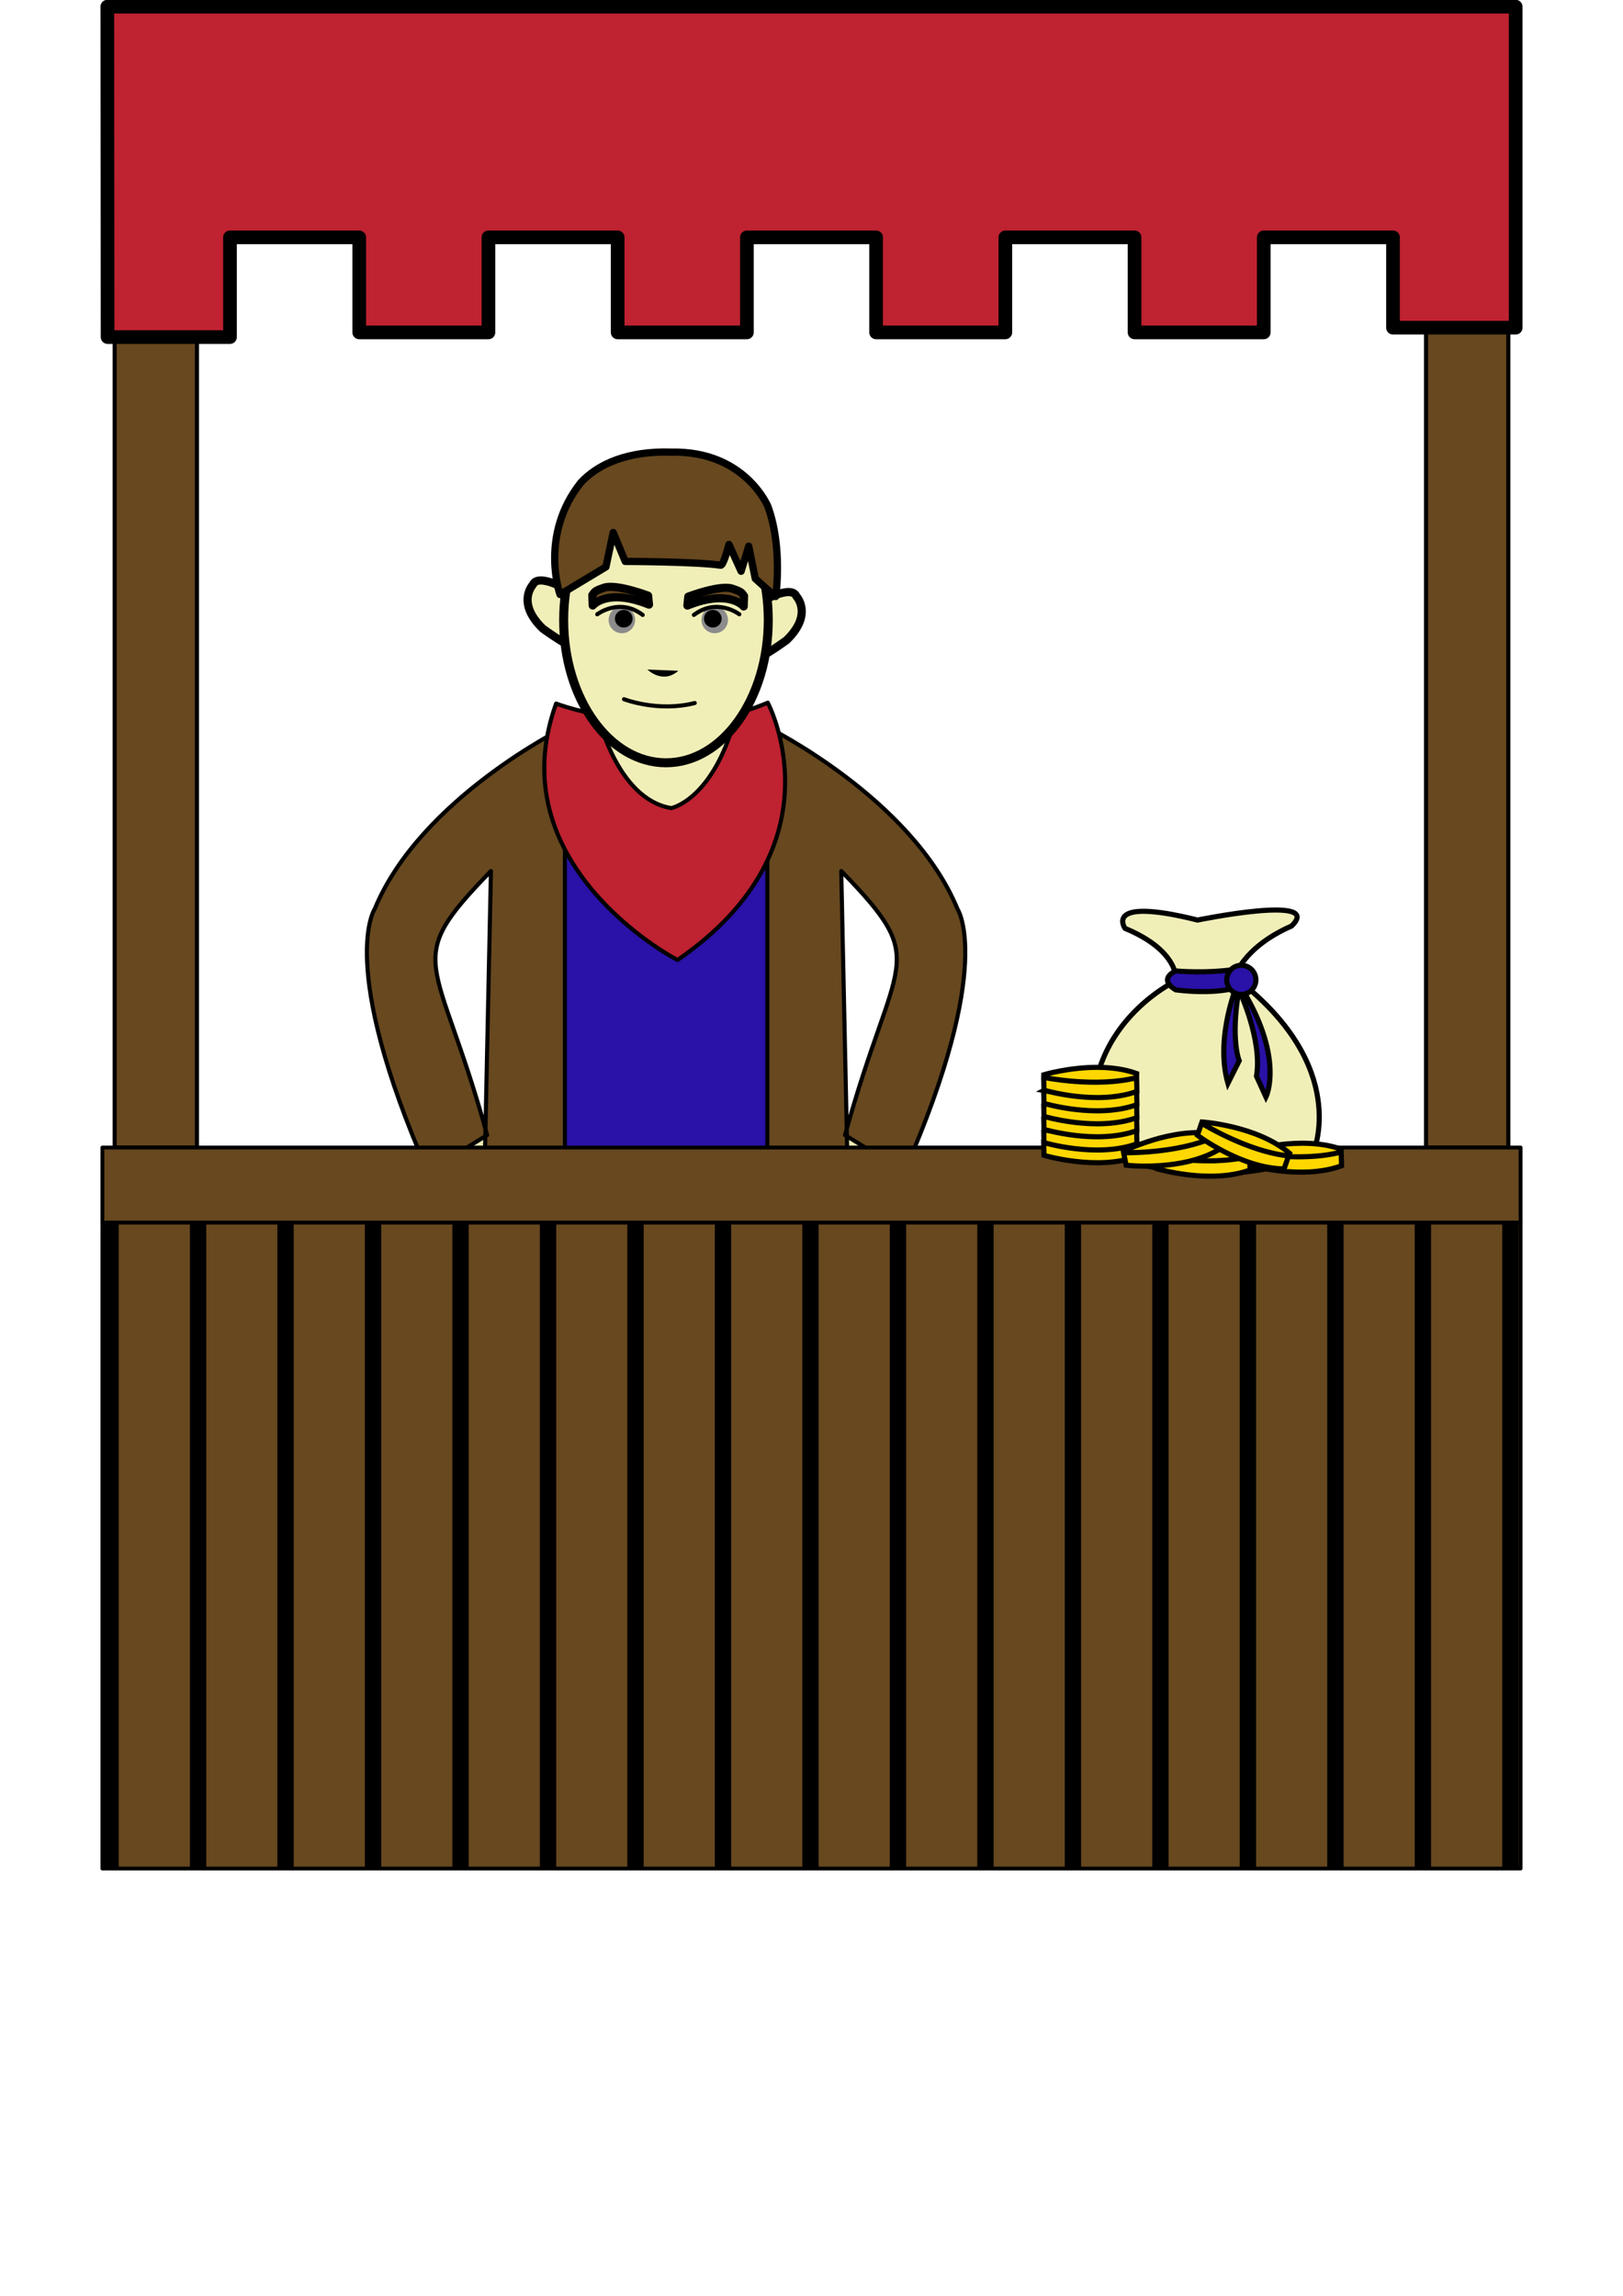 <?xml version="1.0" encoding="UTF-8" standalone="no"?>
<!-- Created with Inkscape (http://www.inkscape.org/) -->

<svg
   width="210mm"
   height="297mm"
   viewBox="0 0 210 297"
   version="1.1"
   id="svg1"
   xml:space="preserve"
   sodipodi:docname="ShopStall.svg"
   inkscape:version="1.3.2 (091e20e, 2023-11-25, custom)"
   xmlns:inkscape="http://www.inkscape.org/namespaces/inkscape"
   xmlns:sodipodi="http://sodipodi.sourceforge.net/DTD/sodipodi-0.dtd"
   xmlns="http://www.w3.org/2000/svg"
   xmlns:svg="http://www.w3.org/2000/svg"><sodipodi:namedview
     id="namedview1"
     pagecolor="#ffffff"
     bordercolor="#000000"
     borderopacity="0.25"
     inkscape:showpageshadow="2"
     inkscape:pageopacity="0.0"
     inkscape:pagecheckerboard="0"
     inkscape:deskcolor="#d1d1d1"
     inkscape:document-units="mm"
     inkscape:zoom="0.57234971"
     inkscape:cx="345.06875"
     inkscape:cy="398.35785"
     inkscape:window-width="1368"
     inkscape:window-height="842"
     inkscape:window-x="-6"
     inkscape:window-y="-6"
     inkscape:window-maximized="1"
     inkscape:current-layer="layer11" /><defs
     id="defs1"><inkscape:path-effect
       effect="skeletal"
       id="path-effect5"
       is_visible="true"
       lpeversion="1"
       pattern="M 0,4.992 C 0,2.236 2.236,0 4.992,0 c 2.756,0 4.992,2.236 4.992,4.992 0,2.756 -2.236,4.992 -4.992,4.992 C 2.236,9.984 0,7.748 0,4.992 Z"
       copytype="single_stretched"
       prop_scale="1"
       scale_y_rel="false"
       spacing="0"
       normal_offset="0"
       tang_offset="0"
       prop_units="false"
       vertical_pattern="false"
       hide_knot="false"
       fuse_tolerance="0" /><inkscape:path-effect
       effect="skeletal"
       id="path-effect5-8"
       is_visible="true"
       lpeversion="1"
       pattern="M 0,4.992 C 0,2.236 2.236,0 4.992,0 c 2.756,0 4.992,2.236 4.992,4.992 0,2.756 -2.236,4.992 -4.992,4.992 C 2.236,9.984 0,7.748 0,4.992 Z"
       copytype="single_stretched"
       prop_scale="1"
       scale_y_rel="false"
       spacing="0"
       normal_offset="0"
       tang_offset="0"
       prop_units="false"
       vertical_pattern="false"
       hide_knot="false"
       fuse_tolerance="0" /><inkscape:path-effect
       effect="skeletal"
       id="path-effect5-1"
       is_visible="true"
       lpeversion="1"
       pattern="M 0,4.992 C 0,2.236 2.236,0 4.992,0 c 2.756,0 4.992,2.236 4.992,4.992 0,2.756 -2.236,4.992 -4.992,4.992 C 2.236,9.984 0,7.748 0,4.992 Z"
       copytype="single_stretched"
       prop_scale="1"
       scale_y_rel="false"
       spacing="0"
       normal_offset="0"
       tang_offset="0"
       prop_units="false"
       vertical_pattern="false"
       hide_knot="false"
       fuse_tolerance="0" /></defs><g
     inkscape:groupmode="layer"
     id="layer11"
     inkscape:label="Stall"><g
       id="layer6"
       inkscape:label="Villager"
       transform="translate(30.812,15.436)"><path
         style="opacity:1;fill:#000000;fill-opacity:1;stroke:#000000;stroke-width:0.599;stroke-linecap:round;stroke-linejoin:round;stroke-dasharray:none;stroke-opacity:1"
         d="m 36.969,221.479 v -76.473 h 38.184 v 76.263 H 63.404 c 0,0 -2.774,-43.069 -7.18,-55.674 0,0 -5.548,11.765 -5.548,55.464 z"
         id="path26"
         sodipodi:nodetypes="cccccccc"
         inkscape:label="Pants" /><rect
         style="opacity:1;fill:#2a11a7;fill-opacity:1;stroke:#000000;stroke-width:0.529;stroke-linecap:round;stroke-linejoin:round;stroke-dasharray:none;stroke-opacity:1"
         id="rect22"
         width="44.378"
         height="67.492"
         x="33.284"
         y="81.129"
         ry="10.43"
         inkscape:label="BlueShirt" /><circle
         style="opacity:1;fill:#f1efb8;fill-opacity:1;stroke:#000000;stroke-width:0.422;stroke-linecap:round;stroke-linejoin:round;stroke-dasharray:none;stroke-opacity:1"
         id="path27"
         cx="30.727"
         cy="136.145"
         r="4.957"
         inkscape:label="HandL" /><path
         style="opacity:1;fill:#67481f;fill-opacity:1;stroke:#000000;stroke-width:0.529;stroke-linecap:round;stroke-linejoin:round;stroke-dasharray:none;stroke-opacity:1"
         d="M 24.539,136.145 C 12.771,109.341 17.675,102.149 17.675,102.149 23.558,87.829 42.277,78.627 42.277,78.627 V 151.181 H 31.567 l 1.144,-53.935 c -11.778,12.115 -6.967,10.523 -0.49,34.159 z"
         id="path24"
         sodipodi:nodetypes="cccccccc"
         inkscape:label="JacketL" /><circle
         style="opacity:1;fill:#f1efb8;fill-opacity:1;stroke:#000000;stroke-width:0.422;stroke-linecap:round;stroke-linejoin:round;stroke-dasharray:none;stroke-opacity:1"
         id="circle27"
         cx="80.085"
         cy="135.818"
         r="4.957"
         inkscape:label="HandL" /><path
         style="opacity:1;fill:#67481f;fill-opacity:1;stroke:#000000;stroke-width:0.529;stroke-linecap:round;stroke-linejoin:round;stroke-dasharray:none;stroke-opacity:1"
         d="M 86.209,136.145 C 97.977,109.341 93.074,102.149 93.074,102.149 87.19,87.829 68.472,78.627 68.472,78.627 V 151.181 H 79.181 L 78.037,97.246 c 11.778,12.115 6.967,10.523 0.49,34.159 z"
         id="path25"
         sodipodi:nodetypes="cccccccc"
         inkscape:label="JacketR" /><path
         style="display:inline;opacity:1;fill:#bf2231;fill-opacity:1;stroke:#000000;stroke-width:0.529;stroke-linecap:round;stroke-linejoin:round;stroke-dasharray:none;stroke-opacity:1"
         d="m 56.86,108.75 c 21.496,-14.793 11.672,-33.284 11.672,-33.284 -13.059,5.547 -27.39,0.116 -27.39,0.116 -7.51,20.78 15.054,32.864 15.717,33.168 z"
         id="path21"
         sodipodi:nodetypes="cccc"
         inkscape:label="Scarf" /><path
         style="opacity:1;fill:#67481f;fill-opacity:1;stroke:#000000;stroke-width:0.599;stroke-linecap:round;stroke-linejoin:round;stroke-dasharray:none;stroke-opacity:1"
         d="m 34.735,223.884 h 15.753 c 0.25,-10.138 -14.772,-12.828 -15.753,0 z"
         id="path28"
         sodipodi:nodetypes="ccc"
         inkscape:label="ShoeL" /><path
         style="opacity:1;fill:#67481f;fill-opacity:1;stroke:#000000;stroke-width:0.599;stroke-linecap:round;stroke-linejoin:round;stroke-dasharray:none;stroke-opacity:1"
         d="M 79.106,224.181 H 63.353 c -0.25,-10.138 14.772,-12.828 15.753,0 z"
         id="path29"
         sodipodi:nodetypes="ccc"
         inkscape:label="ShoeR" /><path
         style="opacity:1;fill:#f1efb8;fill-opacity:1;stroke:#000000;stroke-width:0.529;stroke-linecap:round;stroke-linejoin:round;stroke-dasharray:none;stroke-opacity:1"
         d="M 64.256,77.662 C 61.367,88.064 56.051,89.104 56.051,89.104 48.886,87.948 46.459,76.738 46.459,76.738 Z"
         id="path22"
         sodipodi:nodetypes="cccc"
         inkscape:label="Neck" /><path
         style="opacity:1;fill:#f1efb8;fill-opacity:1;stroke:#000000;stroke-width:1.058;stroke-linecap:round;stroke-linejoin:round;stroke-dasharray:none;stroke-opacity:1"
         d="m 42.876,61.02 c 0,0 -4.045,-2.427 -4.738,-0.809 0,0 -2.196,2.311 1.271,5.663 0,0 2.658,1.965 4.16,2.543 z"
         id="path7"
         sodipodi:nodetypes="ccccc"
         inkscape:label="EarL" /><path
         style="opacity:1;fill:#f1efb8;fill-opacity:1;stroke:#000000;stroke-width:1.058;stroke-linecap:round;stroke-linejoin:round;stroke-dasharray:none;stroke-opacity:1"
         d="m 67.501,62.523 c 0,0 4.045,-2.427 4.738,-0.809 0,0 2.196,2.311 -1.271,5.663 0,0 -2.658,1.965 -4.16,2.543 z"
         id="path8"
         sodipodi:nodetypes="ccccc"
         inkscape:label="EarR" /><ellipse
         style="opacity:1;fill:#f1efb8;fill-opacity:1;stroke:#000000;stroke-width:1.165;stroke-linecap:round;stroke-linejoin:round;stroke-dasharray:none;stroke-opacity:1"
         id="path5"
         cx="55.358"
         cy="64.776"
         rx="13.237"
         ry="18.466"
         inkscape:label="Face" /><g
         id="g17"
         transform="matrix(-1,0,0,1,111.432,-0.116)"
         style="opacity:1"
         inkscape:label="Eyes/brows"><circle
           style="opacity:1;fill:#8c8c8c;fill-opacity:1;stroke:none;stroke-width:0.529;stroke-linecap:round;stroke-linejoin:round;stroke-dasharray:none;stroke-opacity:1"
           id="circle16"
           cx="49.767"
           cy="64.885"
           r="1.716" /><circle
           style="opacity:1;fill:#000000;fill-opacity:1;stroke:none;stroke-width:0.529;stroke-linecap:round;stroke-linejoin:round;stroke-dasharray:none;stroke-opacity:1"
           id="circle17"
           cx="50.012"
           cy="64.722"
           r="1.144" /><path
           style="opacity:1;fill:none;fill-opacity:1;stroke:#000000;stroke-width:0.529;stroke-linecap:round;stroke-linejoin:round;stroke-dasharray:none;stroke-opacity:1"
           d="m 46.58,64.15 c 0,0 2.86,-2.206 5.884,0.082"
           id="path17" /><path
           style="opacity:1;fill:#67481f;fill-opacity:1;stroke:#000000;stroke-width:1.058;stroke-linecap:round;stroke-linejoin:round;stroke-dasharray:none;stroke-opacity:1"
           d="m 58.246,63.019 0.116,-1.156 c 0,0 4.077,-1.552 5.663,-1.04 1.346,0.434 1.256,0.598 1.55,0.965 l -0.048,1.346 c 0,0 -1.849,-2.311 -7.281,-0.116 z"
           id="path10"
           sodipodi:nodetypes="ccsccc"
           transform="matrix(-1,0,0,1,111.547,0)" /><g
           id="g16"
           style="opacity:1"
           transform="matrix(-1,0,0,1,111.547,0)"><circle
             style="opacity:1;fill:#8c8c8c;fill-opacity:1;stroke:none;stroke-width:0.529;stroke-linecap:round;stroke-linejoin:round;stroke-dasharray:none;stroke-opacity:1"
             id="path15"
             cx="49.767"
             cy="64.885"
             r="1.716" /><circle
             style="opacity:1;fill:#000000;fill-opacity:1;stroke:none;stroke-width:0.529;stroke-linecap:round;stroke-linejoin:round;stroke-dasharray:none;stroke-opacity:1"
             id="path16"
             cx="50.012"
             cy="64.722"
             r="1.144" /><path
             style="opacity:1;fill:none;fill-opacity:1;stroke:#000000;stroke-width:0.529;stroke-linecap:round;stroke-linejoin:round;stroke-dasharray:none;stroke-opacity:1"
             d="m 46.58,64.15 c 0,0 2.86,-2.206 5.884,0.082"
             id="path14" /><path
             style="opacity:1;fill:#67481f;fill-opacity:1;stroke:#000000;stroke-width:1.058;stroke-linecap:round;stroke-linejoin:round;stroke-dasharray:none;stroke-opacity:1"
             d="m 53.276,62.896 -0.116,-1.156 c 0,0 -4.077,-1.552 -5.663,-1.04 -1.346,0.434 -1.256,0.598 -1.55,0.965 l 0.048,1.346 c 0,0 1.849,-2.311 7.281,-0.116 z"
             id="path9"
             sodipodi:nodetypes="ccsccc" /></g></g><path
         style="opacity:1;fill:#000000;fill-opacity:1;stroke:none;stroke-width:0.529;stroke-linecap:round;stroke-linejoin:round;stroke-dasharray:none;stroke-opacity:1"
         d="m 52.954,71.178 c 0,0 1.961,1.961 4.004,0.163"
         id="path19"
         inkscape:label="Nose" /><path
         style="opacity:1;fill:none;fill-opacity:1;stroke:#000000;stroke-width:0.529;stroke-linecap:round;stroke-linejoin:round;stroke-dasharray:none;stroke-opacity:1"
         d="m 49.931,75.019 c 0,0 4.413,1.716 9.153,0.49"
         id="path20"
         inkscape:label="Mouth" /><path
         style="opacity:1;fill:#67481f;fill-opacity:1;stroke:#000000;stroke-width:0.941;stroke-linecap:round;stroke-linejoin:round;stroke-dasharray:none;stroke-opacity:1"
         d="m 44.343,46.993 c -5.424,6.82 -2.695,14.48 -2.695,14.48 l 5.94,-3.571 0.943,-4.452 1.554,3.742 c 0,0 9.298,0.026 12.349,0.492 0.381,0.058 1.072,-2.684 1.072,-2.684 l 1.575,3.467 0.983,-3.249 0.847,4.198 c 0,0 1.853,1.696 2.639,2.317 0,0 0.949,-6.284 -0.999,-11.636 0,0 -2.947,-7.237 -12.493,-7.042 -5.623,-0.186 -9.483,1.53 -11.715,3.936 z"
         id="path6"
         sodipodi:nodetypes="cccccccccccccc"
         inkscape:label="Hair" /></g><g
       id="g54"><g
         id="g53"><rect
           style="opacity:1;fill:#67481f;fill-opacity:1;stroke:#000000;stroke-width:0.532;stroke-linecap:butt;stroke-linejoin:round;stroke-dasharray:none;stroke-opacity:1"
           id="rect53"
           width="10.646"
           height="105.726"
           x="184.516"
           y="42.726"
           inkscape:label="RightPost" /><rect
           style="opacity:1;fill:#67481f;fill-opacity:1;stroke:#000000;stroke-width:0.529;stroke-linecap:butt;stroke-linejoin:round;stroke-dasharray:none;stroke-opacity:1"
           id="rect52"
           width="10.648"
           height="104.597"
           x="14.837"
           y="43.856"
           inkscape:label="LeftPost" /><path
           style="fill:#bf2231;fill-opacity:1;stroke:#000000;stroke-width:1.769;stroke-linecap:round;stroke-linejoin:round;stroke-dasharray:none;stroke-opacity:1"
           d="M 29.758,30.706 H 46.479 V 43 H 63.199 V 30.706 H 79.919 V 43 H 96.64 V 30.706 h 16.72 v 12.294 h 16.72 V 30.706 h 16.72 v 12.294 h 16.72 V 30.706 h 16.72 v 11.686 h 15.874 V 0.862 H 13.885 L 13.921,43.607 H 29.758 V 30.706"
           id="path4"
           sodipodi:nodetypes="ccccccccccccccccccccccccc"
           inkscape:label="Roof" /><rect
           style="opacity:1;fill:#67481f;fill-opacity:1;stroke:#000000;stroke-width:0.498;stroke-linecap:round;stroke-linejoin:round;stroke-dasharray:none;stroke-opacity:1"
           id="rect33"
           width="183.502"
           height="9.711"
           x="13.249"
           y="148.453"
           inkscape:label="CounterTop" /><rect
           style="opacity:1;fill:#67481f;fill-opacity:1;stroke:#000000;stroke-width:0.497;stroke-linecap:round;stroke-linejoin:round;stroke-dasharray:none;stroke-opacity:1"
           id="rect34"
           width="183.502"
           height="83.559"
           x="13.249"
           y="158.165"
           inkscape:label="BottomRectangle" /><g
           id="g1"
           inkscape:label="Panels"><path
             style="opacity:1;fill:#67481f;fill-opacity:1;stroke:#000000;stroke-width:2.117;stroke-linecap:butt;stroke-linejoin:round;stroke-dasharray:none;stroke-opacity:1"
             d="m 14.307,158.165 v 83.559"
             id="path36" /><path
             style="opacity:1;fill:#67481f;fill-opacity:1;stroke:#000000;stroke-width:2.117;stroke-linecap:butt;stroke-linejoin:round;stroke-dasharray:none;stroke-opacity:1"
             d="m 195.428,158.165 v 83.559"
             id="path37" /><path
             style="opacity:1;fill:#67481f;fill-opacity:1;stroke:#000000;stroke-width:2.117;stroke-linecap:butt;stroke-linejoin:round;stroke-dasharray:none;stroke-opacity:1"
             d="m 25.628,158.165 v 83.559"
             id="path39" /><path
             style="opacity:1;fill:#67481f;fill-opacity:1;stroke:#000000;stroke-width:2.117;stroke-linecap:butt;stroke-linejoin:round;stroke-dasharray:none;stroke-opacity:1"
             d="m 36.948,158.165 v 83.559"
             id="path40" /><path
             style="opacity:1;fill:#67481f;fill-opacity:1;stroke:#000000;stroke-width:2.117;stroke-linecap:butt;stroke-linejoin:round;stroke-dasharray:none;stroke-opacity:1"
             d="m 48.268,158.165 v 83.559"
             id="path41" /><path
             style="opacity:1;fill:#67481f;fill-opacity:1;stroke:#000000;stroke-width:2.117;stroke-linecap:butt;stroke-linejoin:round;stroke-dasharray:none;stroke-opacity:1"
             d="m 59.588,158.165 v 83.559"
             id="path42" /><path
             style="opacity:1;fill:#67481f;fill-opacity:1;stroke:#000000;stroke-width:2.117;stroke-linecap:butt;stroke-linejoin:round;stroke-dasharray:none;stroke-opacity:1"
             d="m 70.908,158.165 v 83.559"
             id="path43" /><path
             style="opacity:1;fill:#67481f;fill-opacity:1;stroke:#000000;stroke-width:2.117;stroke-linecap:butt;stroke-linejoin:round;stroke-dasharray:none;stroke-opacity:1"
             d="m 82.228,158.165 v 83.559"
             id="path44" /><path
             style="opacity:1;fill:#67481f;fill-opacity:1;stroke:#000000;stroke-width:2.117;stroke-linecap:butt;stroke-linejoin:round;stroke-dasharray:none;stroke-opacity:1"
             d="m 93.548,158.165 v 83.559"
             id="path45" /><path
             style="opacity:1;fill:#67481f;fill-opacity:1;stroke:#000000;stroke-width:2.117;stroke-linecap:butt;stroke-linejoin:round;stroke-dasharray:none;stroke-opacity:1"
             d="m 104.868,158.165 v 83.559"
             id="path46" /><path
             style="opacity:1;fill:#67481f;fill-opacity:1;stroke:#000000;stroke-width:2.117;stroke-linecap:butt;stroke-linejoin:round;stroke-dasharray:none;stroke-opacity:1"
             d="m 116.188,158.165 v 83.559"
             id="path47" /><path
             style="opacity:1;fill:#67481f;fill-opacity:1;stroke:#000000;stroke-width:2.117;stroke-linecap:butt;stroke-linejoin:round;stroke-dasharray:none;stroke-opacity:1"
             d="m 127.508,158.165 v 83.559"
             id="path48" /><path
             style="opacity:1;fill:#67481f;fill-opacity:1;stroke:#000000;stroke-width:2.117;stroke-linecap:butt;stroke-linejoin:round;stroke-dasharray:none;stroke-opacity:1"
             d="m 138.828,158.165 v 83.559"
             id="path49" /><path
             style="opacity:1;fill:#67481f;fill-opacity:1;stroke:#000000;stroke-width:2.117;stroke-linecap:butt;stroke-linejoin:round;stroke-dasharray:none;stroke-opacity:1"
             d="m 150.148,158.165 v 83.559"
             id="path50" /><path
             style="opacity:1;fill:#67481f;fill-opacity:1;stroke:#000000;stroke-width:2.117;stroke-linecap:butt;stroke-linejoin:round;stroke-dasharray:none;stroke-opacity:1"
             d="m 161.468,158.165 v 83.559"
             id="path51" /><path
             style="opacity:1;fill:#67481f;fill-opacity:1;stroke:#000000;stroke-width:2.117;stroke-linecap:butt;stroke-linejoin:round;stroke-dasharray:none;stroke-opacity:1"
             d="m 172.788,158.165 v 83.559"
             id="path52" /><path
             style="opacity:1;fill:#67481f;fill-opacity:1;stroke:#000000;stroke-width:2.117;stroke-linecap:butt;stroke-linejoin:round;stroke-dasharray:none;stroke-opacity:1"
             d="m 184.108,158.165 v 83.559"
             id="path38" /></g></g></g><g
       id="g29-3"
       inkscape:label="CoinPurseIcon"
       transform="matrix(0.313,0,0,0.313,121.446,88.463)"><path
         style="opacity:1;fill:#f1efb8;fill-opacity:1;stroke:#000000;stroke-width:2.117;stroke-linecap:round;stroke-dasharray:none;stroke-opacity:1"
         d="m 148.008,103.262 c -20.161,8.851 -23.603,21.144 -23.603,21.144 48.68,36.879 32.454,72.775 32.454,72.775 -39.829,19.177 -89.002,-0.492 -89.002,-0.492 -11.801,-50.156 32.454,-70.808 32.454,-70.808 0,0 1.475,-12.293 -21.144,-21.636 0,0 -9.343,-13.276 29.995,-3.442 0,0 52.614,-10.818 38.846,2.459 z"
         id="path1"
         transform="translate(-2.104,-3.16)"
         inkscape:label="Bag" /><path
         style="opacity:1;fill:#2a11a7;fill-opacity:1;stroke:#000000;stroke-width:2.117;stroke-linecap:round;stroke-dasharray:none;stroke-opacity:1"
         d="m 125.635,121.025 c 7.56,0.799 3.258,6.577 3.258,6.577 -11.371,4.671 -28.827,2.028 -28.827,2.028 -7.56,-4.671 0.061,-7.806 0.061,-7.806 0,0 12.723,1.229 25.508,-0.799 z"
         id="path2"
         transform="translate(-2.104,-3.16)"
         inkscape:label="Tie" /><path
         style="opacity:1;fill:#2a11a7;fill-opacity:1;stroke:#000000;stroke-width:2.117;stroke-linecap:round;stroke-dasharray:none;stroke-opacity:1"
         d="m 125.881,126.618 c 0,0 -9.711,22.25 -4.18,41.673 l 4.671,-9.343 c 0,0 -3.688,-8.482 -0.123,-29.38 0,0 9.834,20.775 7.253,35.773 l 3.934,8.605 c 0,0 8.236,-16.719 -11.555,-47.328 z"
         id="path4-0"
         transform="translate(-2.104,-3.16)"
         inkscape:label="TieEnds" /><circle
         style="opacity:1;fill:#2a11a7;fill-opacity:1;stroke:#000000;stroke-width:2.117;stroke-linecap:round;stroke-dasharray:none;stroke-opacity:1"
         id="path3"
         cx="127.233"
         cy="125.512"
         r="6.024"
         transform="translate(-2.104,-3.16)"
         inkscape:label="TieKnot" /><path
         id="path26-9"
         style="opacity:1;fill:#ffd700;fill-opacity:1;stroke:#000000;stroke-width:2.117;stroke-linecap:round;stroke-dasharray:none;stroke-opacity:1"
         d="m 152.139,198.647 c -11.851,0.153 -22.035,-1.886 -22.035,-1.886 l 0.01,-0.545 c 0,0 21.79,-6.644 38.417,-0.707 l -0.018,1.179 c -5.271,1.368 -10.995,1.889 -16.375,1.959 z m -22.019,-1.337 c -0.002,-3.3e-4 -0.024,-0.003 -0.025,-0.006 l 0.01,-0.539 z m 38.557,5.042 c -16.564,6.11 -38.422,-0.306 -38.422,-0.306 l -0.151,-5.285 c 0,0 21.545,4.313 38.429,-0.078 z"
         transform="translate(-2.104,-3.16)"
         inkscape:label="Coin" /><path
         id="path20-6"
         style="opacity:1;fill:#ffd700;fill-opacity:1;stroke:#000000;stroke-width:2.117;stroke-linecap:round;stroke-dasharray:none;stroke-opacity:1"
         d="m 45.543,165.825 0.122,5.286 c 0,0 21.825,6.531 38.42,0.507 l -0.103,-5.151 -0.024,1.215 -0.035,-1.722 c -16.9,4.282 -38.381,-0.134 -38.381,-0.134 z m 0,5.469 0.122,5.286 c 0,0 21.825,6.531 38.42,0.507 l -0.109,-5.432 c -13.25,4.759 -29.755,1.571 -35.866,0.095 -1.609,-0.262 -2.568,-0.455 -2.568,-0.455 z m 0,5.366 0.122,5.286 c 0,0 21.825,6.531 38.42,0.507 l -0.107,-5.329 c -14.335,5.15 -32.488,0.997 -37.154,-0.226 -0.802,-0.142 -1.282,-0.238 -1.282,-0.238 z m 0,5.365 0.122,5.286 c 0,0 21.825,6.531 38.42,0.507 l -0.107,-5.329 c -14.329,5.148 -32.472,1 -37.147,-0.225 -0.805,-0.143 -1.289,-0.239 -1.289,-0.239 z m 0,5.469 0.122,5.286 c 0,0 21.825,6.53 38.42,0.506 l -0.109,-5.432 c -13.254,4.761 -29.764,1.57 -35.871,0.094 -1.606,-0.262 -2.563,-0.454 -2.563,-0.454 z m 0,5.261 0.122,5.286 c 0,0 21.825,6.531 38.42,0.507 l -0.105,-5.227 C 67.398,199.28 45.665,192.78 45.665,192.78 v -0.002 c -0.011,-0.002 -0.122,-0.023 -0.122,-0.023 z m 22.181,-31.078 c -11.84,-0.028 -22.156,3.059 -22.156,3.059 l -0.025,1.089 c 0.535,0.109 21.64,4.352 38.332,0.104 l 0.04,1.985 0.074,-3.686 c -5.186,-1.882 -10.883,-2.539 -16.265,-2.552 z"
         transform="translate(-2.104,-3.16)"
         inkscape:label="CoinStack" /><path
         id="path23"
         style="opacity:1;fill:#ffd700;fill-opacity:1;stroke:#000000;stroke-width:2.117;stroke-linecap:round;stroke-dasharray:none;stroke-opacity:1"
         d="m 114.332,200.319 c -11.852,0.091 -22.024,-2.001 -22.024,-2.001 l 0.013,-0.545 c 0,0 21.824,-6.531 38.42,-0.507 l -0.024,1.179 c -5.278,1.341 -11.004,1.832 -16.385,1.873 z m -22.012,-1.452 c -0.002,-3.8e-4 -0.024,-0.004 -0.025,-0.005 l 0.012,-0.539 z m 38.53,5.244 c -16.596,6.024 -38.42,-0.507 -38.42,-0.507 l -0.123,-5.286 c 0,0 21.522,4.426 38.429,0.123 z"
         transform="translate(-2.104,-3.16)"
         inkscape:label="Coin" /><path
         id="path25-5"
         style="opacity:1;fill:#ffd700;fill-opacity:1;stroke:#000000;stroke-width:2.117;stroke-linecap:round;stroke-dasharray:none;stroke-opacity:1"
         d="m 100.623,195.075 c -11.654,2.16 -22.035,1.877 -22.035,1.877 l -0.082,-0.539 c 0,0 20.348,-10.243 37.741,-7.211 l 0.183,1.165 c -4.962,2.242 -10.515,3.726 -15.805,4.707 z m -21.927,2.416 c -0.002,0 -0.024,7.8e-4 -0.026,-0.001 l -0.082,-0.533 z m 38.854,-1.568 c -15.288,8.83 -37.918,6.213 -37.918,6.213 l -1.044,-5.183 c 0,0 21.964,0.598 37.86,-6.592 z"
         transform="translate(-2.104,-3.16)"
         inkscape:label="Coin" /><path
         id="path24-1"
         style="opacity:1;fill:#ffd700;fill-opacity:1;stroke:#000000;stroke-width:2.117;stroke-linecap:round;stroke-dasharray:none;stroke-opacity:1"
         d="m 130.759,194.318 c -11.137,-4.054 -19.939,-9.567 -19.939,-9.567 l 0.202,-0.506 c 0,0 22.731,1.503 36.178,12.943 l -0.434,1.097 c -5.414,-0.587 -10.951,-2.127 -16.007,-3.967 z m -20.118,-9.048 c -0.002,-0.001 -0.021,-0.012 -0.022,-0.014 l 0.2,-0.501 z m 34.273,18.37 c -17.654,-0.152 -35.824,-13.893 -35.824,-13.893 l 1.731,-4.996 c 0,0 18.621,11.664 35.966,13.537 z"
         transform="translate(-2.104,-3.16)"
         inkscape:label="Coin" /></g></g></svg>
